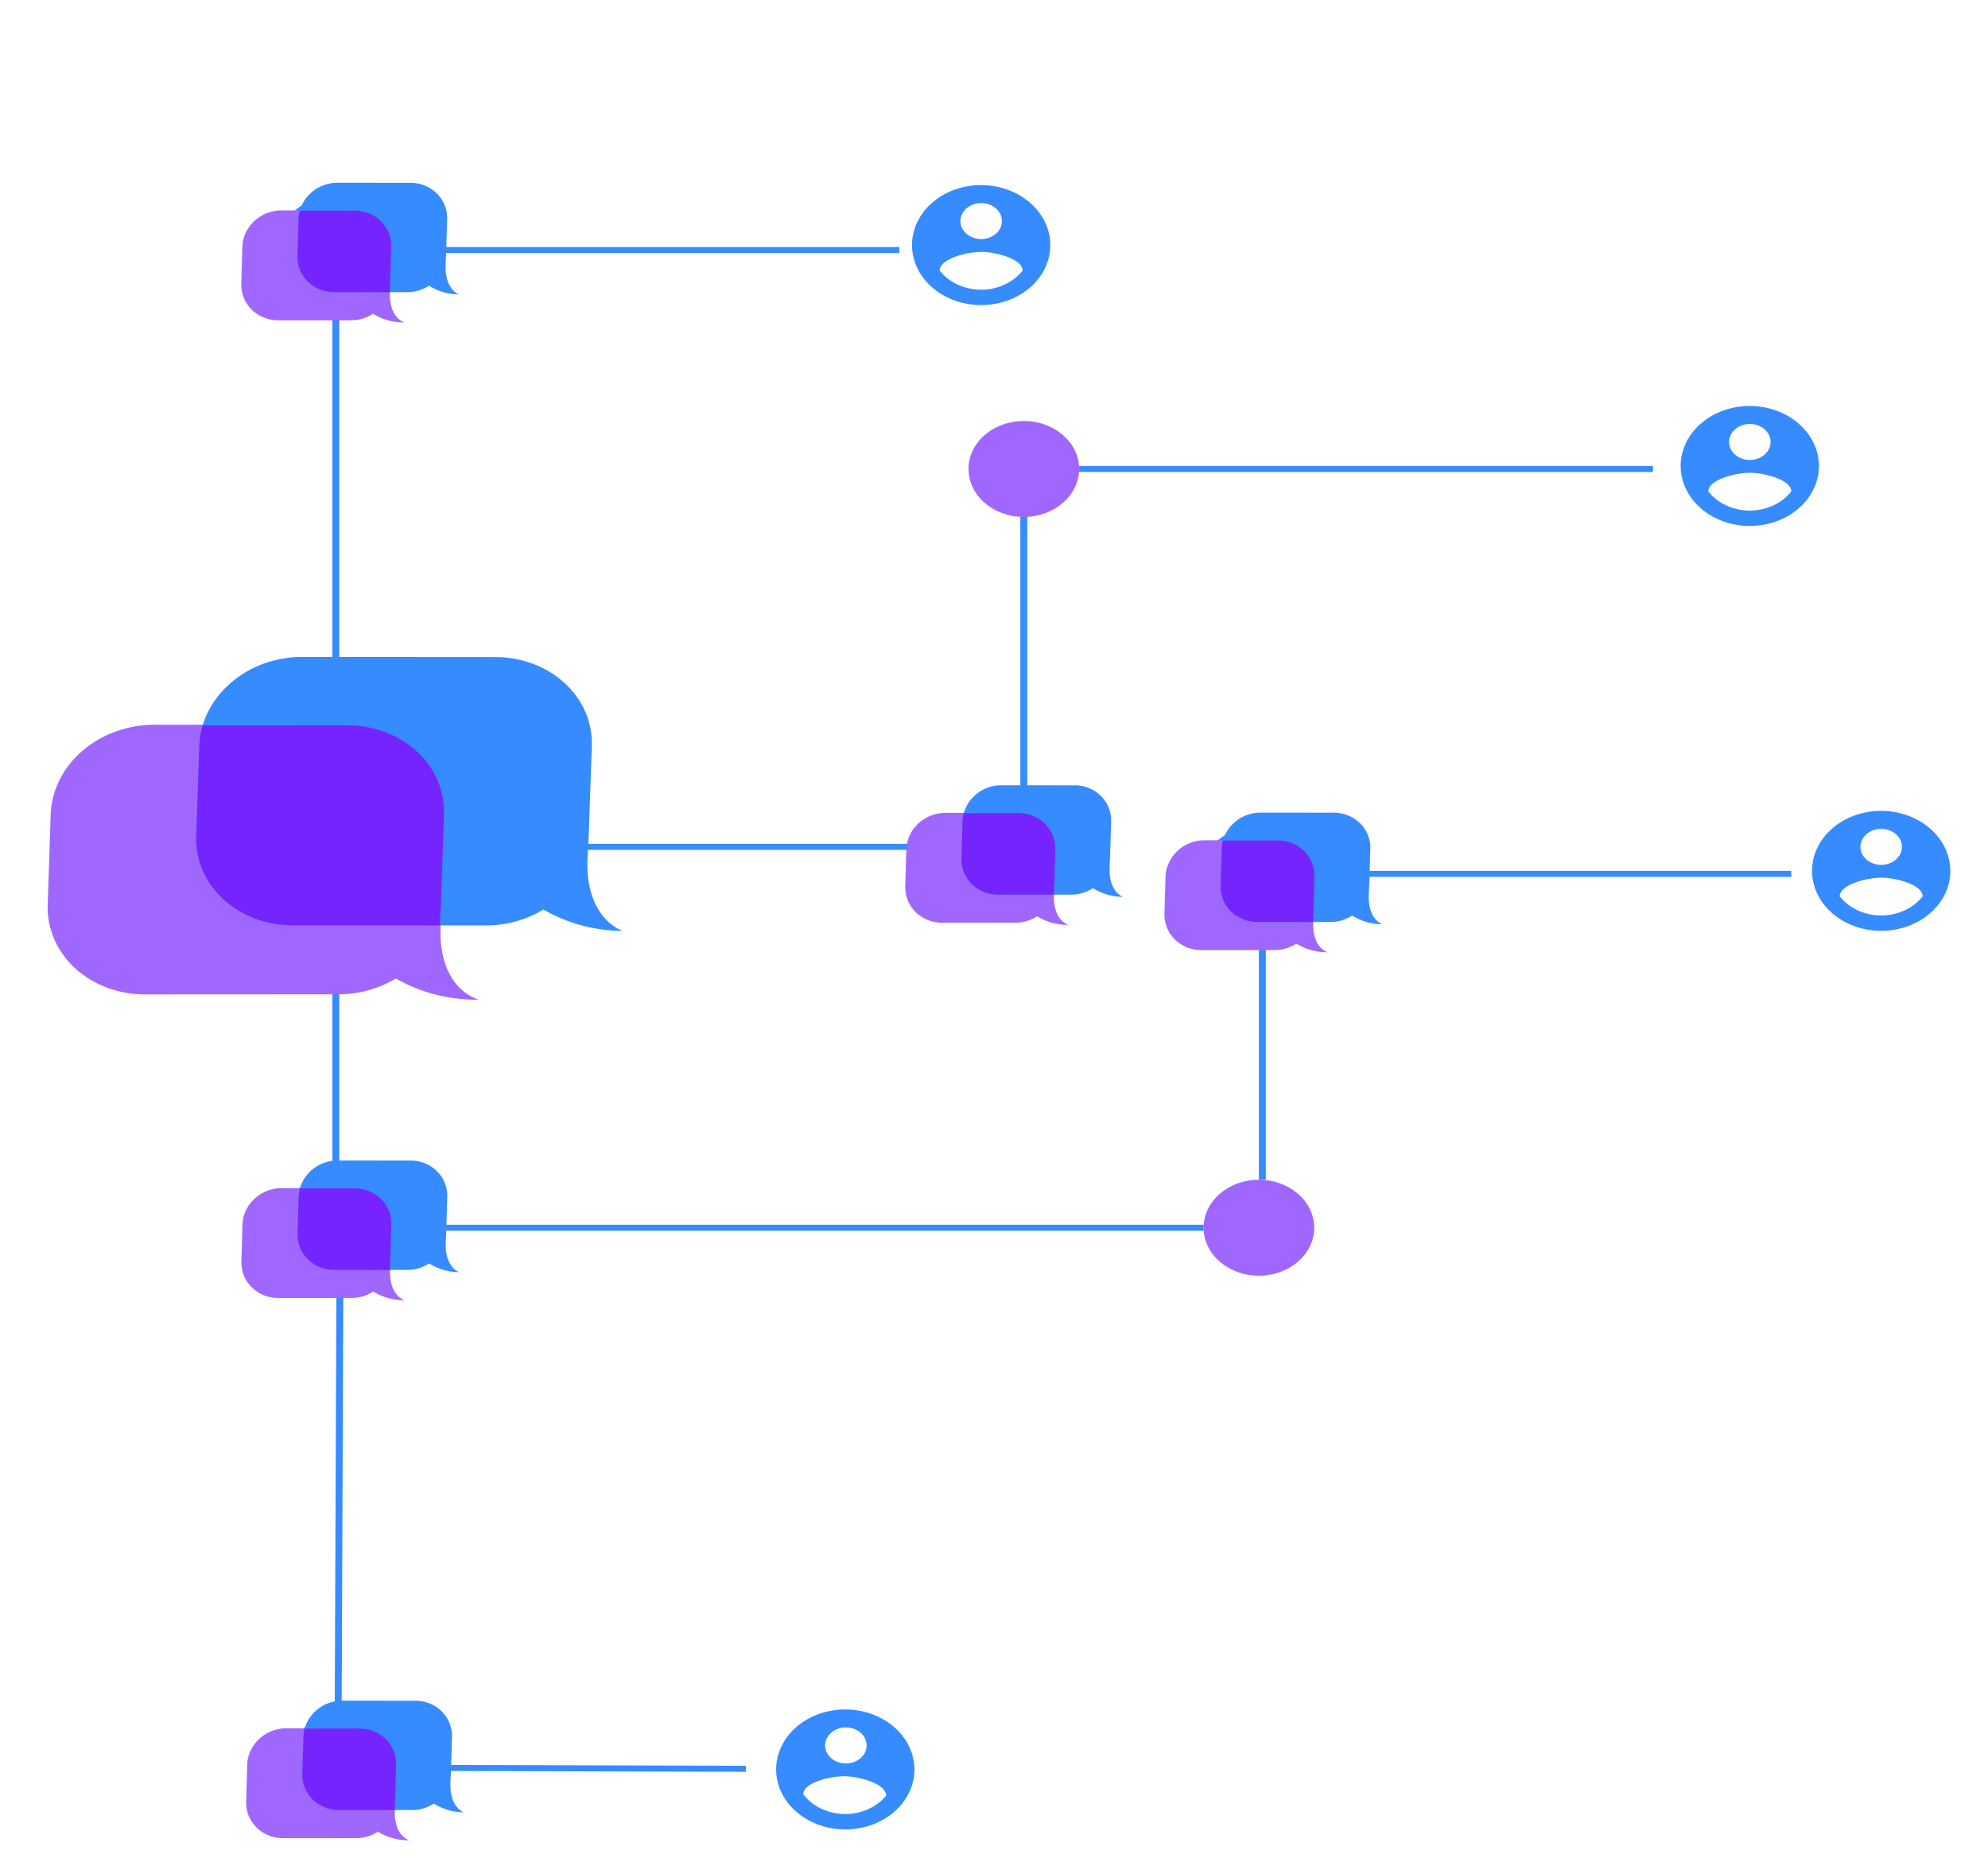 <?xml version="1.0" encoding="UTF-8" standalone="no"?>
<svg
   xmlns:dc="http://purl.org/dc/elements/1.1/"
   xmlns:cc="http://creativecommons.org/ns#"
   xmlns:rdf="http://www.w3.org/1999/02/22-rdf-syntax-ns#"
   xmlns:svg="http://www.w3.org/2000/svg"
   xmlns="http://www.w3.org/2000/svg"
   xmlns:sodipodi="http://sodipodi.sourceforge.net/DTD/sodipodi-0.dtd"
   xmlns:inkscape="http://www.inkscape.org/namespaces/inkscape"
   id="fb0462f1-4822-46c6-85a1-002b71cfcb82"
   data-name="Layer 1"
   width="824"
   height="770"
   viewBox="0 0 824 770"
   version="1.1"
   sodipodi:docname="feeds-decentralized.svg"
   inkscape:version="0.92.4 (5da689c313, 2019-01-14)">
  <defs
     id="defs1111" />
  <sodipodi:namedview
     pagecolor="#ffffff"
     bordercolor="#666666"
     borderopacity="1"
     objecttolerance="10"
     gridtolerance="10"
     guidetolerance="10"
     inkscape:pageopacity="0"
     inkscape:pageshadow="2"
     inkscape:window-width="1920"
     inkscape:window-height="1017"
     id="namedview1109"
     showgrid="false"
     inkscape:zoom="1.1585998"
     inkscape:cx="319.39814"
     inkscape:cy="328.2024"
     inkscape:window-x="-8"
     inkscape:window-y="-8"
     inkscape:window-maximized="1"
     inkscape:current-layer="fb0462f1-4822-46c6-85a1-002b71cfcb82" />
  <title
     id="title1004">nakamoto</title>
  <ellipse
     cx="521.795"
     cy="508.772"
     id="circle1054"
     style="fill:#a067ff;stroke-width:1.335"
     rx="22.927"
     ry="19.885" />
  <path
     d="M 139.197,488.887"
     stroke-miterlimit="10"
     id="path1016"
     inkscape:connector-curvature="0"
     style="fill:none;stroke:#3f3d56;stroke-width:2.669;stroke-miterlimit:10" />
  <path
     d="M 139.197,386.974"
     stroke-miterlimit="10"
     id="path1018"
     inkscape:connector-curvature="0"
     style="fill:none;stroke:#3f3d56;stroke-width:2.669;stroke-miterlimit:10" />
  <rect
     x="162.076"
     y="102.363"
     width="210.693"
     height="2.486"
     id="rect1022"
     style="fill:#368bff;stroke-width:1.335;fill-opacity:1" />
  <rect
     x="137.764"
     y="122.249"
     width="2.866"
     height="167.784"
     id="rect1024"
     style="fill:#368bff;stroke-width:1.335;fill-opacity:1" />
  <rect
     x="447.282"
     y="193.091"
     width="237.87"
     height="2.486"
     id="rect1032"
     style="fill:#368bff;stroke-width:1.335;fill-opacity:1" />
  <rect
     x="422.922"
     y="214.033"
     width="2.866"
     height="117.013"
     id="rect1034"
     style="fill:#368bff;stroke-width:1.335;fill-opacity:1" />
  <rect
     x="209.412"
     y="349.689"
     width="190.583"
     height="2.486"
     id="rect1036"
     style="fill:#368bff;stroke-width:1.335;fill-opacity:1" />
  <rect
     x="544.723"
     y="360.874"
     width="197.748"
     height="2.486"
     id="rect1038"
     style="fill:#368bff;stroke-width:1.335;fill-opacity:1" />
  <rect
     x="521.796"
     y="383.245"
     width="2.866"
     height="105.641"
     id="rect1040"
     style="fill:#368bff;stroke-width:1.335;fill-opacity:1" />
  <rect
     x="162.125"
     y="507.529"
     width="336.744"
     height="2.486"
     id="rect1042"
     style="fill:#368bff;stroke-width:1.335;fill-opacity:1" />
  <rect
     x="137.765"
     y="411.831"
     width="2.866"
     height="77.056"
     id="rect1044"
     style="fill:#368bff;stroke-width:1.335;fill-opacity:1" />
  <ellipse
     cx="424.355"
     cy="194.334"
     id="circle1046"
     style="fill:#a067ff;stroke-width:1.335"
     rx="22.927"
     ry="19.885" />
  <path
     d="m 139.197,123.492 a 24.36,21.128 0 1 1 24.36,-21.128 24.387,21.152 0 0 1 -24.36,21.128 z m 0,-39.771 a 21.494,18.643 0 1 0 21.494,18.643 21.518,18.663 0 0 0 -21.494,-18.643 z"
     id="path1050"
     inkscape:connector-curvature="0"
     style="fill:#368bff;stroke-width:1.335;fill-opacity:1" />
  <path
     d="m 521.796,384.488 a 24.36,21.128 0 1 1 24.36,-21.128 24.387,21.152 0 0 1 -24.36,21.128 z m 0,-39.771 a 21.494,18.643 0 1 0 21.494,18.643 21.518,18.663 0 0 0 -21.494,-18.643 z"
     id="path1052"
     inkscape:connector-curvature="0"
     style="fill:#368bff;stroke-width:1.335;fill-opacity:1" />
  <path
     d="m 139.197,529.9 a 24.36,21.128 0 1 1 24.36,-21.128 24.387,21.152 0 0 1 -24.36,21.128 z m 0,-39.771 a 21.494,18.643 0 1 0 21.494,18.643 21.518,18.663 0 0 0 -21.494,-18.643 z"
     id="path1056"
     inkscape:connector-curvature="0"
     style="fill:#368bff;stroke-width:1.335;fill-opacity:1" />
  <path
     d="m 422.922,372.06 a 24.36,21.128 0 1 1 24.36,-21.128 24.387,21.152 0 0 1 -24.36,21.128 z m 0,-39.771 a 21.494,18.643 0 1 0 21.494,18.643 21.518,18.663 0 0 0 -21.494,-18.643 z"
     id="path1058"
     inkscape:connector-curvature="0"
     style="fill:#368bff;stroke-width:1.335;fill-opacity:1" />
  <path
     d="M 406.681,76.704 A 28.659,24.857 0 1 0 435.34,101.561 28.743,24.93 0 0 0 406.681,76.704 Z m 0,7.457 a 8.598,7.457 0 1 1 -8.598,7.457 8.627,7.482 0 0 1 8.598,-7.457 z m 0,35.899 a 20.878,18.108 0 0 1 -17.195,-7.959 c 0.138,-4.971 11.464,-7.708 17.195,-7.708 5.732,0 17.058,2.737 17.195,7.708 a 20.913,18.138 0 0 1 -17.195,7.959 z"
     id="path1064"
     inkscape:connector-curvature="0"
     style="fill:#368bff;fill-opacity:1;stroke-width:1.335" />
  <path
     d="m 725.275,168.234 a 28.659,24.857 0 1 0 28.659,24.857 28.743,24.93 0 0 0 -28.659,-24.857 z m 0,7.457 a 8.598,7.457 0 1 1 -8.598,7.457 8.627,7.482 0 0 1 8.598,-7.457 z m 0,35.899 a 20.878,18.108 0 0 1 -17.195,-7.959 c 0.138,-4.971 11.464,-7.708 17.195,-7.708 5.732,0 17.058,2.737 17.195,7.708 A 20.913,18.138 0 0 1 725.275,211.59 Z"
     id="path1066"
     inkscape:connector-curvature="0"
     style="fill:#368bff;fill-opacity:1;stroke-width:1.335" />
  <path
     d="m 779.727,336.017 a 28.659,24.857 0 1 0 28.659,24.857 28.743,24.93 0 0 0 -28.659,-24.857 z m 0,7.457 a 8.598,7.457 0 1 1 -8.598,7.457 8.627,7.482 0 0 1 8.598,-7.457 z m 0,35.899 a 20.878,18.108 0 0 1 -17.195,-7.959 c 0.138,-4.971 11.464,-7.708 17.195,-7.708 5.732,0 17.058,2.737 17.195,7.708 a 20.913,18.138 0 0 1 -17.195,7.959 z"
     id="path1068"
     inkscape:connector-curvature="0"
     style="fill:#368bff;fill-opacity:1;stroke-width:1.335" />
  <g
     id="g113-8"
     transform="matrix(0.811,6.1769408e-4,-0.025,0.724,24.293,242.33)">
    <path
       style="opacity:0;fill:#e5e5e5"
       transform="translate(2.027)"
       data-name="Path 21609"
       d="m 138.587,0 h 5.04 a 138.589,138.589 0 0 1 0,277.178 h -5.04 A 138.589,138.589 0 0 1 138.587,0 Z"
       id="prefix__Path_21609-7"
       inkscape:connector-curvature="0" />
    <g
       transform="translate(0,41.183)"
       data-name="Group 13193"
       id="prefix__Group_13193-9">
      <path
         style="fill:#a067ff"
         transform="translate(-1659.005,-8139.413)"
         data-name="Path 21689"
         d="m 1878.7,8334.516 c -11.517,-5.68 -18.407,-20.5 -18.437,-39.648 l -0.016,-9.121 c 0.138,-1.547 0.205,-3.094 0.2,-4.6 l -0.076,-51.777 a 51.348,51.348 0 0 0 -51.287,-51.211 H 1809 l -98.785,0.152 A 51.347,51.347 0 0 0 1659,8229.676 l 0.076,51.777 a 51.34,51.34 0 0 0 51.288,51.2 h 0.08 l 98.783,-0.148 a 50.751,50.751 0 0 0 29.071,-9.113 77.66,77.66 0 0 0 40.151,12.137 l 2.344,0.039 z"
         id="prefix__Path_21689-6"
         inkscape:connector-curvature="0" />
      <path
         style="fill:#368bff"
         transform="translate(-1682.951,-8127)"
         data-name="Path 21690"
         d="m 1976.688,8283.426 c -11.64,-5.773 -18.587,-20.73 -18.587,-40.016 v -9.164 c 0.133,-1.5 0.2,-3.031 0.2,-4.562 v -51.77 A 50.966,50.966 0 0 0 1907.4,8127 h -98.786 a 50.966,50.966 0 0 0 -50.908,50.914 v 51.77 a 50.973,50.973 0 0 0 50.908,50.914 h 98.786 a 50.667,50.667 0 0 0 29.075,-9.145 77.105,77.105 0 0 0 40.146,12.25 l 0.656,0.02 z"
         id="prefix__Path_21690-5"
         inkscape:connector-curvature="0" />
      <path
         style="fill:#7624fe"
         transform="translate(-1682.951,-8139.535)"
         data-name="Path 21691"
         d="m 1883.936,8229.5 a 50.967,50.967 0 0 0 -50.985,-50.836 l -23.747,0.039 -50.134,0.078 a 50.824,50.824 0 0 0 -1.366,11.672 v 51.77 a 50.964,50.964 0 0 0 50.908,50.906 h 75.213 l -0.013,-7.285 c 0.133,-1.5 0.2,-3.02 0.2,-4.574 z"
         id="prefix__Path_21691-3"
         inkscape:connector-curvature="0" />
    </g>
  </g>
  <rect
     x="730.811"
     y="-312.097"
     width="2.486"
     height="144.728"
     id="rect1020-6"
     style="fill:#368bff;stroke-width:1.335;fill-opacity:1"
     transform="matrix(-0.004,1,-1,-0.003,0,0)" />
  <rect
     x="529.427"
     y="-144.442"
     width="182.741"
     height="2.866"
     id="rect1022-5"
     style="fill:#368bff;stroke-width:1.335;fill-opacity:1"
     transform="matrix(-0.004,1,-1,-0.003,0,0)" />
  <path
     d="m 116.793,732.452 a 24.36,21.128 0 1 1 24.265,21.21 24.387,21.152 0 0 1 -24.265,-21.21 z m 45.854,0.155 a 21.494,18.643 0 1 0 -21.578,18.57 21.518,18.663 0 0 0 21.578,-18.57 z"
     id="path1048-3"
     inkscape:connector-curvature="0"
     style="fill:#368bff;stroke-width:1.335;fill-opacity:1" />
  <path
     d="m 350.968,708.389 a 28.659,24.857 0 1 0 28.048,25.376 28.743,24.93 0 0 0 -28.048,-25.376 z m -0.182,7.455 a 8.598,7.457 0 1 1 -8.777,7.298 8.627,7.482 0 0 1 8.777,-7.298 z m -0.874,35.891 a 20.878,18.108 0 0 1 -16.998,-8.272 c 0.259,-4.968 11.649,-7.496 17.379,-7.391 5.731,0.105 16.987,3.048 17.004,8.021 a 20.913,18.138 0 0 1 -17.385,7.642 z"
     id="path1064-1"
     inkscape:connector-curvature="0"
     style="fill:#368bff;fill-opacity:1;stroke-width:1.335" />
  <g
     id="g113-8-5-3"
     transform="matrix(0.307,2.5197074e-4,-0.009,0.295,376.847,313.214)">
    <path
       style="opacity:0;fill:#e5e5e5"
       transform="translate(2.027)"
       data-name="Path 21609"
       d="m 138.587,0 h 5.04 a 138.589,138.589 0 0 1 0,277.178 h -5.04 A 138.589,138.589 0 0 1 138.587,0 Z"
       id="prefix__Path_21609-7-2-4"
       inkscape:connector-curvature="0" />
    <g
       transform="translate(0,41.183)"
       data-name="Group 13193"
       id="prefix__Group_13193-9-7-8">
      <path
         style="fill:#a067ff"
         transform="translate(-1659.005,-8139.413)"
         data-name="Path 21689"
         d="m 1878.7,8334.516 c -11.517,-5.68 -18.407,-20.5 -18.437,-39.648 l -0.016,-9.121 c 0.138,-1.547 0.205,-3.094 0.2,-4.6 l -0.076,-51.777 a 51.348,51.348 0 0 0 -51.287,-51.211 H 1809 l -98.785,0.152 A 51.347,51.347 0 0 0 1659,8229.676 l 0.076,51.777 a 51.34,51.34 0 0 0 51.288,51.2 h 0.08 l 98.783,-0.148 a 50.751,50.751 0 0 0 29.071,-9.113 77.66,77.66 0 0 0 40.151,12.137 l 2.344,0.039 z"
         id="prefix__Path_21689-6-8-1"
         inkscape:connector-curvature="0" />
      <path
         style="fill:#368bff"
         transform="translate(-1682.951,-8127)"
         data-name="Path 21690"
         d="m 1976.688,8283.426 c -11.64,-5.773 -18.587,-20.73 -18.587,-40.016 v -9.164 c 0.133,-1.5 0.2,-3.031 0.2,-4.562 v -51.77 A 50.966,50.966 0 0 0 1907.4,8127 h -98.786 a 50.966,50.966 0 0 0 -50.908,50.914 v 51.77 a 50.973,50.973 0 0 0 50.908,50.914 h 98.786 a 50.667,50.667 0 0 0 29.075,-9.145 77.105,77.105 0 0 0 40.146,12.25 l 0.656,0.02 z"
         id="prefix__Path_21690-5-8-1"
         inkscape:connector-curvature="0" />
      <path
         style="fill:#7624fe"
         transform="translate(-1682.951,-8139.535)"
         data-name="Path 21691"
         d="m 1883.936,8229.5 a 50.967,50.967 0 0 0 -50.985,-50.836 l -23.747,0.039 -50.134,0.078 a 50.824,50.824 0 0 0 -1.366,11.672 v 51.77 a 50.964,50.964 0 0 0 50.908,50.906 h 75.213 l -0.013,-7.285 c 0.133,-1.5 0.2,-3.02 0.2,-4.574 z"
         id="prefix__Path_21691-3-6-1"
         inkscape:connector-curvature="0" />
    </g>
  </g>
  <g
     id="g113-8-5-4"
     transform="matrix(0.307,2.5197074e-4,-0.009,0.295,101.681,468.725)">
    <path
       style="opacity:0;fill:#e5e5e5"
       transform="translate(2.027)"
       data-name="Path 21609"
       d="m 138.587,0 h 5.04 a 138.589,138.589 0 0 1 0,277.178 h -5.04 A 138.589,138.589 0 0 1 138.587,0 Z"
       id="prefix__Path_21609-7-2-1"
       inkscape:connector-curvature="0" />
    <g
       transform="translate(0,41.183)"
       data-name="Group 13193"
       id="prefix__Group_13193-9-7-0">
      <path
         style="fill:#a067ff"
         transform="translate(-1659.005,-8139.413)"
         data-name="Path 21689"
         d="m 1878.7,8334.516 c -11.517,-5.68 -18.407,-20.5 -18.437,-39.648 l -0.016,-9.121 c 0.138,-1.547 0.205,-3.094 0.2,-4.6 l -0.076,-51.777 a 51.348,51.348 0 0 0 -51.287,-51.211 H 1809 l -98.785,0.152 A 51.347,51.347 0 0 0 1659,8229.676 l 0.076,51.777 a 51.34,51.34 0 0 0 51.288,51.2 h 0.08 l 98.783,-0.148 a 50.751,50.751 0 0 0 29.071,-9.113 77.66,77.66 0 0 0 40.151,12.137 l 2.344,0.039 z"
         id="prefix__Path_21689-6-8-7"
         inkscape:connector-curvature="0" />
      <path
         style="fill:#368bff"
         transform="translate(-1682.951,-8127)"
         data-name="Path 21690"
         d="m 1976.688,8283.426 c -11.64,-5.773 -18.587,-20.73 -18.587,-40.016 v -9.164 c 0.133,-1.5 0.2,-3.031 0.2,-4.562 v -51.77 A 50.966,50.966 0 0 0 1907.4,8127 h -98.786 a 50.966,50.966 0 0 0 -50.908,50.914 v 51.77 a 50.973,50.973 0 0 0 50.908,50.914 h 98.786 a 50.667,50.667 0 0 0 29.075,-9.145 77.105,77.105 0 0 0 40.146,12.25 l 0.656,0.02 z"
         id="prefix__Path_21690-5-8-2"
         inkscape:connector-curvature="0" />
      <path
         style="fill:#7624fe"
         transform="translate(-1682.951,-8139.535)"
         data-name="Path 21691"
         d="m 1883.936,8229.5 a 50.967,50.967 0 0 0 -50.985,-50.836 l -23.747,0.039 -50.134,0.078 a 50.824,50.824 0 0 0 -1.366,11.672 v 51.77 a 50.964,50.964 0 0 0 50.908,50.906 h 75.213 l -0.013,-7.285 c 0.133,-1.5 0.2,-3.02 0.2,-4.574 z"
         id="prefix__Path_21691-3-6-17"
         inkscape:connector-curvature="0" />
    </g>
  </g>
  <g
     id="g113-8-5-8"
     transform="matrix(0.307,2.5197074e-4,-0.009,0.295,484.279,324.556)">
    <path
       style="opacity:0;fill:#e5e5e5"
       transform="translate(2.027)"
       data-name="Path 21609"
       d="m 138.587,0 h 5.04 a 138.589,138.589 0 0 1 0,277.178 h -5.04 A 138.589,138.589 0 0 1 138.587,0 Z"
       id="prefix__Path_21609-7-2-6"
       inkscape:connector-curvature="0" />
    <g
       transform="translate(0,41.183)"
       data-name="Group 13193"
       id="prefix__Group_13193-9-7-3">
      <path
         style="fill:#a067ff"
         transform="translate(-1659.005,-8139.413)"
         data-name="Path 21689"
         d="m 1878.7,8334.516 c -11.517,-5.68 -18.407,-20.5 -18.437,-39.648 l -0.016,-9.121 c 0.138,-1.547 0.205,-3.094 0.2,-4.6 l -0.076,-51.777 a 51.348,51.348 0 0 0 -51.287,-51.211 H 1809 l -98.785,0.152 A 51.347,51.347 0 0 0 1659,8229.676 l 0.076,51.777 a 51.34,51.34 0 0 0 51.288,51.2 h 0.08 l 98.783,-0.148 a 50.751,50.751 0 0 0 29.071,-9.113 77.66,77.66 0 0 0 40.151,12.137 l 2.344,0.039 z"
         id="prefix__Path_21689-6-8-2"
         inkscape:connector-curvature="0" />
      <path
         style="fill:#368bff"
         transform="translate(-1682.951,-8127)"
         data-name="Path 21690"
         d="m 1976.688,8283.426 c -11.64,-5.773 -18.587,-20.73 -18.587,-40.016 v -9.164 c 0.133,-1.5 0.2,-3.031 0.2,-4.562 v -51.77 A 50.966,50.966 0 0 0 1907.4,8127 h -98.786 a 50.966,50.966 0 0 0 -50.908,50.914 v 51.77 a 50.973,50.973 0 0 0 50.908,50.914 h 98.786 a 50.667,50.667 0 0 0 29.075,-9.145 77.105,77.105 0 0 0 40.146,12.25 l 0.656,0.02 z"
         id="prefix__Path_21690-5-8-9"
         inkscape:connector-curvature="0" />
      <path
         style="fill:#7624fe"
         transform="translate(-1682.951,-8139.535)"
         data-name="Path 21691"
         d="m 1883.936,8229.5 a 50.967,50.967 0 0 0 -50.985,-50.836 l -23.747,0.039 -50.134,0.078 a 50.824,50.824 0 0 0 -1.366,11.672 v 51.77 a 50.964,50.964 0 0 0 50.908,50.906 h 75.213 l -0.013,-7.285 c 0.133,-1.5 0.2,-3.02 0.2,-4.574 z"
         id="prefix__Path_21691-3-6-10"
         inkscape:connector-curvature="0" />
    </g>
  </g>
  <g
     id="g113-8-5-85"
     transform="matrix(0.307,2.5197074e-4,-0.009,0.295,101.632,63.559)">
    <path
       style="opacity:0;fill:#e5e5e5"
       transform="translate(2.027)"
       data-name="Path 21609"
       d="m 138.587,0 h 5.04 a 138.589,138.589 0 0 1 0,277.178 h -5.04 A 138.589,138.589 0 0 1 138.587,0 Z"
       id="prefix__Path_21609-7-2-8"
       inkscape:connector-curvature="0" />
    <g
       transform="translate(0,41.183)"
       data-name="Group 13193"
       id="prefix__Group_13193-9-7-2">
      <path
         style="fill:#a067ff"
         transform="translate(-1659.005,-8139.413)"
         data-name="Path 21689"
         d="m 1878.7,8334.516 c -11.517,-5.68 -18.407,-20.5 -18.437,-39.648 l -0.016,-9.121 c 0.138,-1.547 0.205,-3.094 0.2,-4.6 l -0.076,-51.777 a 51.348,51.348 0 0 0 -51.287,-51.211 H 1809 l -98.785,0.152 A 51.347,51.347 0 0 0 1659,8229.676 l 0.076,51.777 a 51.34,51.34 0 0 0 51.288,51.2 h 0.08 l 98.783,-0.148 a 50.751,50.751 0 0 0 29.071,-9.113 77.66,77.66 0 0 0 40.151,12.137 l 2.344,0.039 z"
         id="prefix__Path_21689-6-8-3"
         inkscape:connector-curvature="0" />
      <path
         style="fill:#368bff"
         transform="translate(-1682.951,-8127)"
         data-name="Path 21690"
         d="m 1976.688,8283.426 c -11.64,-5.773 -18.587,-20.73 -18.587,-40.016 v -9.164 c 0.133,-1.5 0.2,-3.031 0.2,-4.562 v -51.77 A 50.966,50.966 0 0 0 1907.4,8127 h -98.786 a 50.966,50.966 0 0 0 -50.908,50.914 v 51.77 a 50.973,50.973 0 0 0 50.908,50.914 h 98.786 a 50.667,50.667 0 0 0 29.075,-9.145 77.105,77.105 0 0 0 40.146,12.25 l 0.656,0.02 z"
         id="prefix__Path_21690-5-8-8"
         inkscape:connector-curvature="0" />
      <path
         style="fill:#7624fe"
         transform="translate(-1682.951,-8139.535)"
         data-name="Path 21691"
         d="m 1883.936,8229.5 a 50.967,50.967 0 0 0 -50.985,-50.836 l -23.747,0.039 -50.134,0.078 a 50.824,50.824 0 0 0 -1.366,11.672 v 51.77 a 50.964,50.964 0 0 0 50.908,50.906 h 75.213 l -0.013,-7.285 c 0.133,-1.5 0.2,-3.02 0.2,-4.574 z"
         id="prefix__Path_21691-3-6-3"
         inkscape:connector-curvature="0" />
    </g>
  </g>
  <g
     id="g113-8-5-4-8"
     transform="matrix(0.307,2.5197074e-4,-0.009,0.295,103.642,692.565)">
    <path
       style="opacity:0;fill:#e5e5e5"
       transform="translate(2.027)"
       data-name="Path 21609"
       d="m 138.587,0 h 5.04 a 138.589,138.589 0 0 1 0,277.178 h -5.04 A 138.589,138.589 0 0 1 138.587,0 Z"
       id="prefix__Path_21609-7-2-1-1"
       inkscape:connector-curvature="0" />
    <g
       transform="translate(0,41.183)"
       data-name="Group 13193"
       id="prefix__Group_13193-9-7-0-0">
      <path
         style="fill:#a067ff"
         transform="translate(-1659.005,-8139.413)"
         data-name="Path 21689"
         d="m 1878.7,8334.516 c -11.517,-5.68 -18.407,-20.5 -18.437,-39.648 l -0.016,-9.121 c 0.138,-1.547 0.205,-3.094 0.2,-4.6 l -0.076,-51.777 a 51.348,51.348 0 0 0 -51.287,-51.211 H 1809 l -98.785,0.152 A 51.347,51.347 0 0 0 1659,8229.676 l 0.076,51.777 a 51.34,51.34 0 0 0 51.288,51.2 h 0.08 l 98.783,-0.148 a 50.751,50.751 0 0 0 29.071,-9.113 77.66,77.66 0 0 0 40.151,12.137 l 2.344,0.039 z"
         id="prefix__Path_21689-6-8-7-2"
         inkscape:connector-curvature="0" />
      <path
         style="fill:#368bff"
         transform="translate(-1682.951,-8127)"
         data-name="Path 21690"
         d="m 1976.688,8283.426 c -11.64,-5.773 -18.587,-20.73 -18.587,-40.016 v -9.164 c 0.133,-1.5 0.2,-3.031 0.2,-4.562 v -51.77 A 50.966,50.966 0 0 0 1907.4,8127 h -98.786 a 50.966,50.966 0 0 0 -50.908,50.914 v 51.77 a 50.973,50.973 0 0 0 50.908,50.914 h 98.786 a 50.667,50.667 0 0 0 29.075,-9.145 77.105,77.105 0 0 0 40.146,12.25 l 0.656,0.02 z"
         id="prefix__Path_21690-5-8-2-9"
         inkscape:connector-curvature="0" />
      <path
         style="fill:#7624fe"
         transform="translate(-1682.951,-8139.535)"
         data-name="Path 21691"
         d="m 1883.936,8229.5 a 50.967,50.967 0 0 0 -50.985,-50.836 l -23.747,0.039 -50.134,0.078 a 50.824,50.824 0 0 0 -1.366,11.672 v 51.77 a 50.964,50.964 0 0 0 50.908,50.906 h 75.213 l -0.013,-7.285 c 0.133,-1.5 0.2,-3.02 0.2,-4.574 z"
         id="prefix__Path_21691-3-6-17-4"
         inkscape:connector-curvature="0" />
    </g>
  </g>
</svg>
